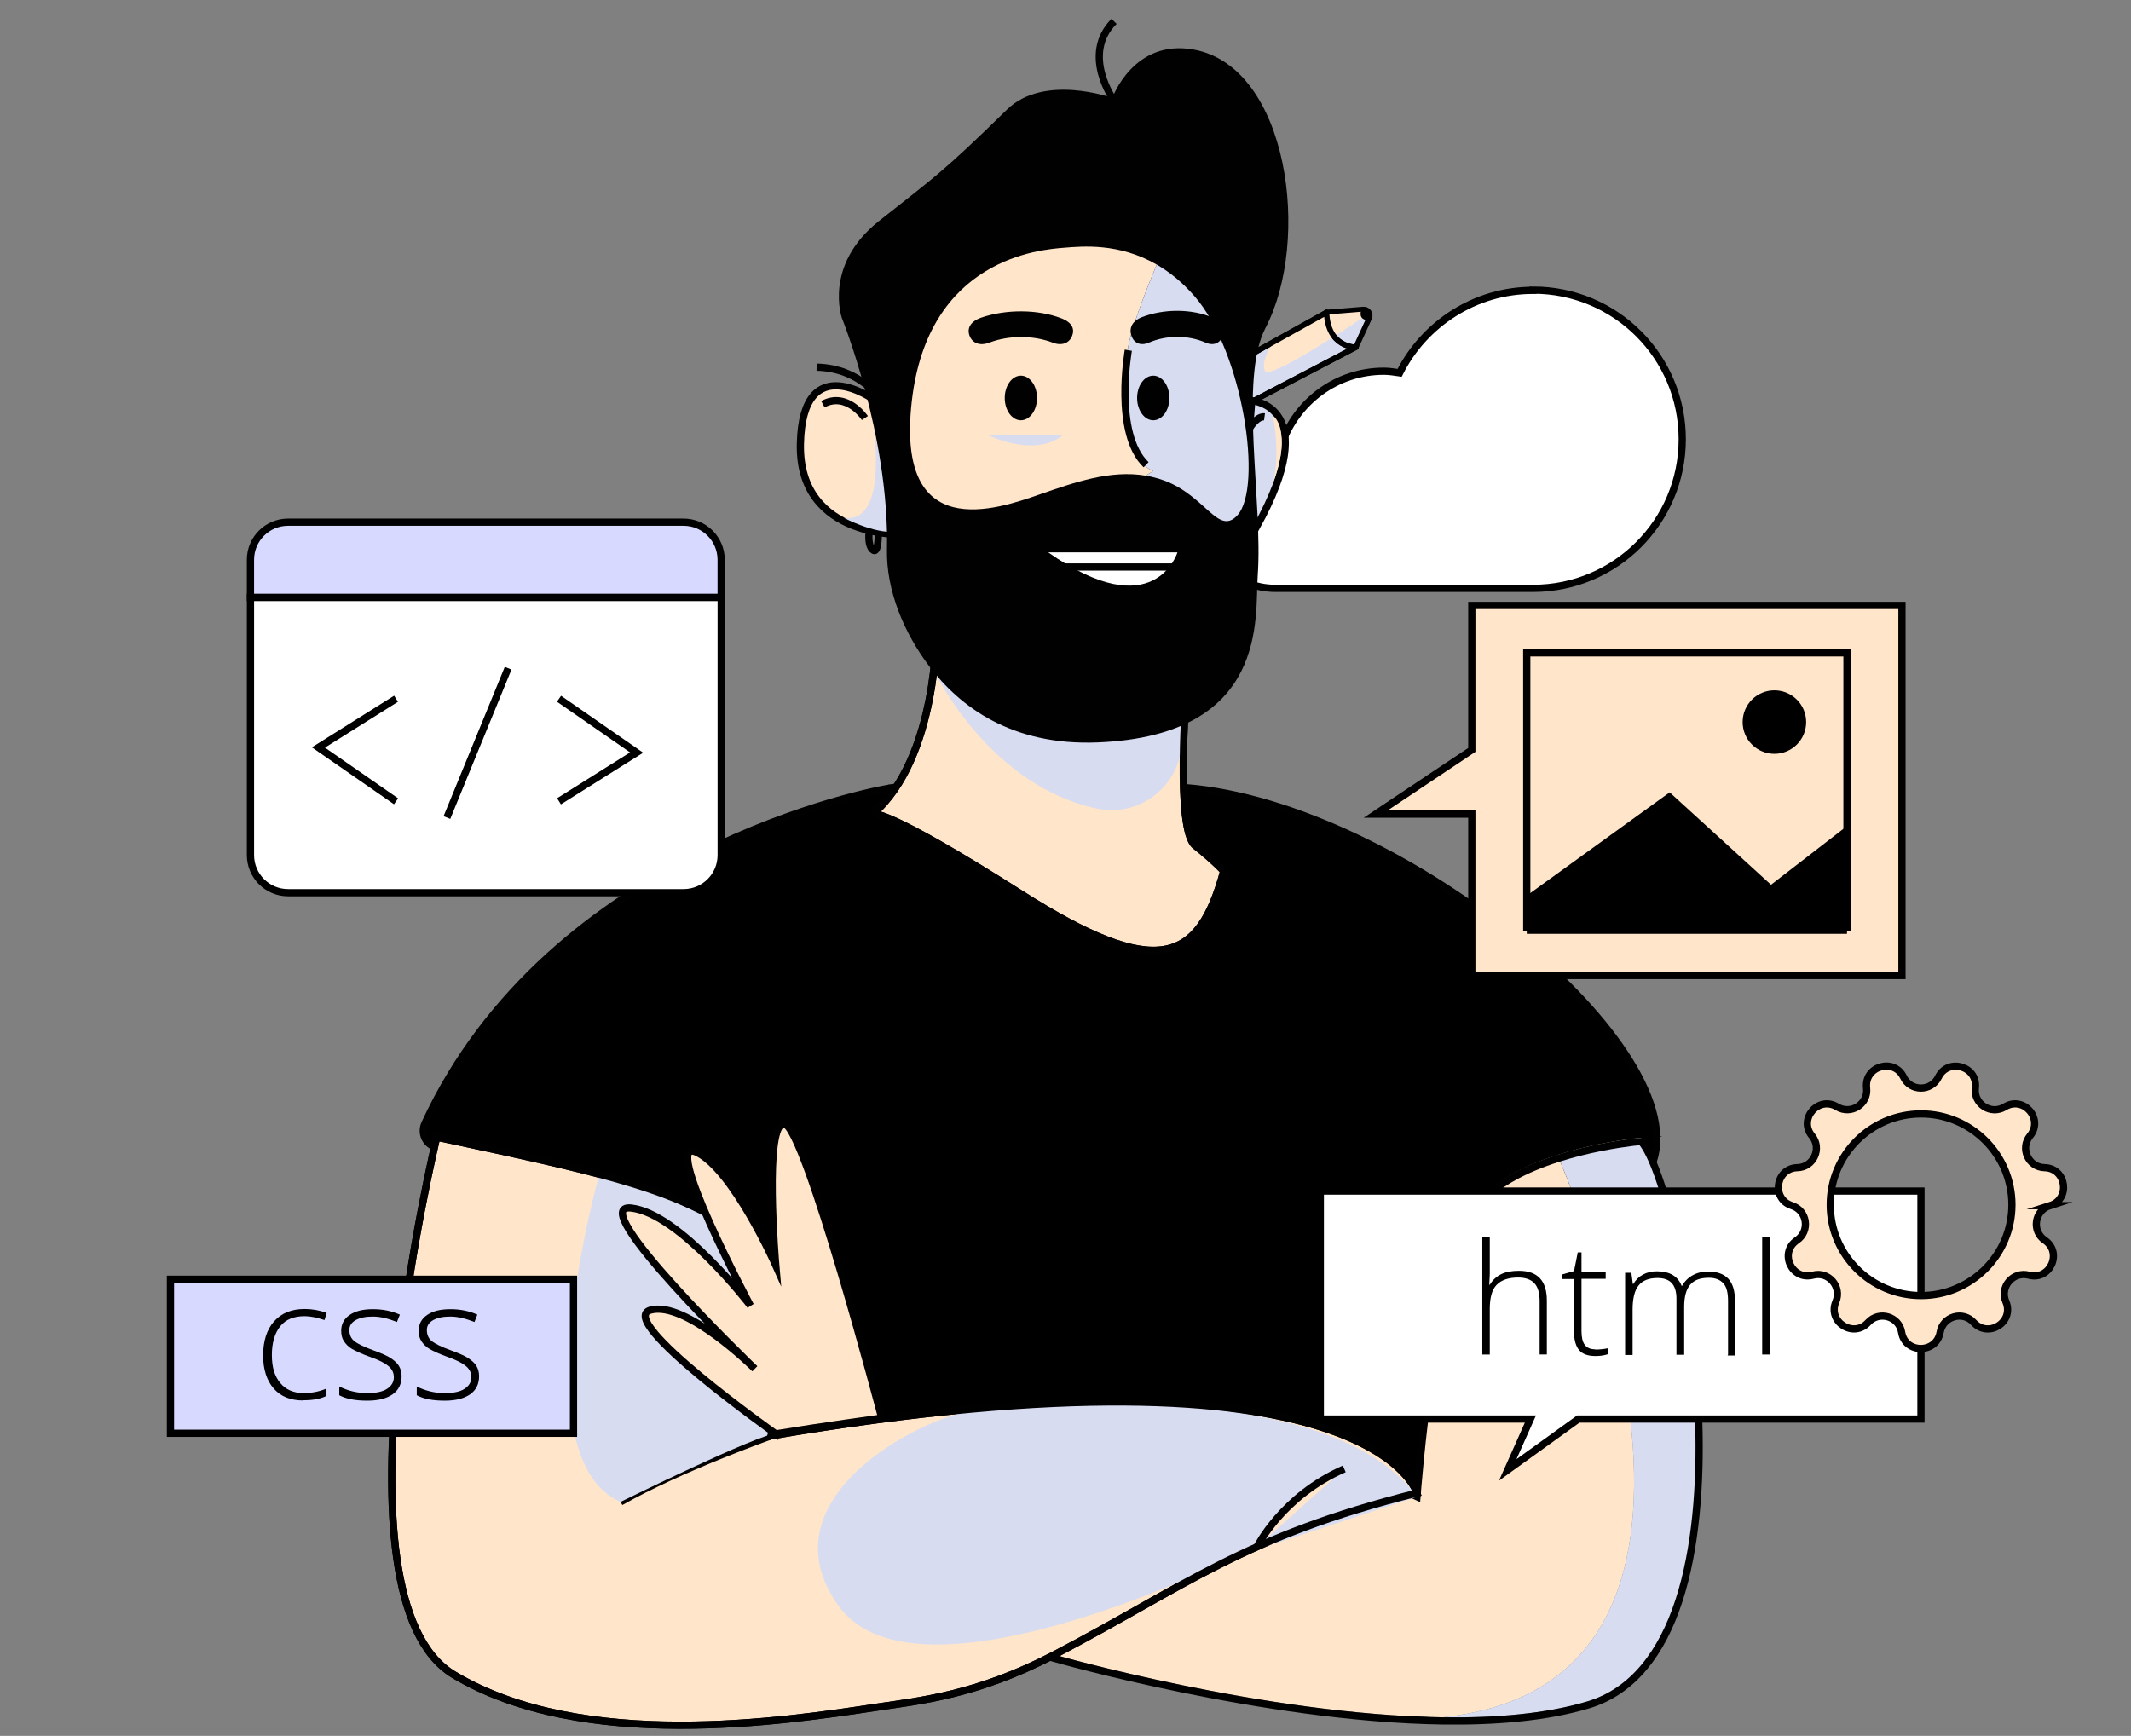 <?xml version="1.0" encoding="UTF-8"?>
<svg id="Calque_1" xmlns="http://www.w3.org/2000/svg" version="1.1" viewBox="0 0 1180.22 961.57">
  <rect x="0" y="0" width="1180.22" height="961.57" fill="#808080" stroke="none"/>
  <!-- Generator: Adobe Illustrator 29.8.2, SVG Export Plug-In . SVG Version: 2.1.1 Build 3)  -->
  <defs>
    <style>
      .st0, .st1, .st2, .st3, .st4, .st5, .st6, .st7, .st8 {
        stroke-miterlimit: 10;
        stroke-width: 4px;
      }

      .st0, .st9, .st10 {
        fill: #d7dcf1;
      }

      .st0, .st3, .st5, .st6, .st7 {
        stroke: #020102;
      }

      .st1, .st2, .st11, .st9, .st4, .st8 {
        stroke: #000;
      }

      .st1, .st12, .st7 {
        fill: #ffe5c9;
      }

      .st2, .st13 {
        fill: #d8d9ff;
      }

      .st11, .st9 {
        stroke-linejoin: round;
        stroke-width: 3px;
      }

      .st11, .st3, .st6, .st8 {
        fill: none;
      }

      .st14, .st4 {
        fill: #fff;
      }

      .st6 {
        stroke-linecap: round;
      }

      .st15 {
        fill: #020102;
      }
    </style>
  </defs>
  <path class="st4" d="M849.07,160.82c-32.3,0-60.3,18.7-73.91,45.7-2.8-.4-5.8-.9-8.7-.9-26.3,0-48.4,16.9-56.6,40.4-1.2,0-2.3-.3-3.6-.3-22.2,0-40.1,17.9-40.1,40.1s17.9,40.1,40.1,40.1h142.81c45.6,0,82.61-36.9,82.61-82.61s-36.9-82.61-82.61-82.61h0v.1Z"/>
  <path class="st5" d="M494.19,436.37c-9.57,1.05-189.24,35.39-258.87,185.97-2.05,4.43-.46,9.68,3.74,12.17,15.1,8.99,60.52,15.83,114.34,27.33,37.26,7.96,45.16,21.09,53.46,24.09,4.38,1.58,6.96,6.1,6.09,10.67l-39.75,252.81,207.38-57.35,204.83,58.34c5.23,0,9.47-4.24,9.47-9.47v-214.51c0-5.84,5.23-10.27,11-9.35,25.31,4.05,88.14-21.48,108.87-71.49,26.32-63.5-138.36-199.83-258.15-209.26-113.26-8.91-157.15-.97-161.61-.08-.27.05-.52.09-.8.12Z"/>
  <path class="st9" d="M758.35,176.14l-7.44,16.24-18.39,1.64,2.18-20.96,20.33-1.64c2.55-.21,4.38,2.41,3.31,4.73Z"/>
  <path class="st9" d="M668.63,235.38l82.29-43.01s-15.58.31-16.21-19.32l-82.91,46.13,16.83,16.21Z"/>
  <path class="st12" d="M704.74,190.51s-6.69,9.32-4.2,14.95,54.46-29.66,54.46-29.66l-.78-3.15-20.33,1.64-29.15,16.22Z"/>
  <path class="st15" d="M759.28,177.24s-8.45,1.51-4.88-6.98l3.58,1.14,1.31,5.83Z"/>
  <path class="st7" d="M484.95,221.97s-40.5-29.87-41.66,23.9,59.47,50.3,59.47,50.3l-17.81-74.2Z"/>
  <path class="st6" d="M483.31,284.35s-4.63,15.67-.13,20.05c3.61,3.51,3.21-9.44,3.21-9.44"/>
  <path class="st3" d="M479,231.57s-9.95-14.89-23.25-7.65"/>
  <path class="st10" d="M483.81,237.15s8.24,53.34-16.44,49.68c0,0,16.21,8.77,29.02,7.84l-12.58-57.52Z"/>
  <path class="st0" d="M693.27,221.97s39.85,2.67,2.77,69.67l-4.2-11.81v-39.68l1.43-18.18Z"/>
  <path class="st3" d="M692.08,237.15s4.08-6.8,8.24-6.23"/>
  <path class="st7" d="M518.53,349.35c.2-1.57.95,70.46-35.13,101.61,0,0,5.27-4.55,81.52,43.96,76.25,48.51,99.01,38.39,112.82-12.38,0,0-4.94-5.46-15.89-14.22s-4.76-87.08-4.76-87.08l-138.55-31.88Z"/>
  <path class="st10" d="M518.76,374.21s30.01,61.26,88.81,73.7c23.52,4.97,45.82-12.37,46.97-36.38.45-9.33-.19-20.55-2.75-33.85-9.77-50.83-133.03-3.48-133.03-3.48Z"/>
  <path class="st11" d="M668.63,235.38l82.29-43.01s-15.58.31-16.21-19.32l-82.91,46.13,16.83,16.21Z"/>
  <path class="st3" d="M617.01,55.79s-18.44-25.52,0-43.96"/>
  <path class="st15" d="M466.21,176.01s26.37,65.38,25.02,128.15c-.5,22.95,9.49,46.47,23.42,64.92,16.82,22.27,45.59,44.12,93.33,42.18,95.24-3.88,86.96-70.07,88.58-92.34,2.97-40.74-10.47-109,4.28-137.19,25.46-48.63,12.76-144.69-39.66-154.26-33.47-6.11-45.14,26.79-45.14,26.79,0,0-37.79-13.7-58.4,6.49-35.44,34.71-40.04,37.31-70.83,61.68s-20.6,53.57-20.6,53.57Z"/>
  <path class="st3" d="M518.53,349.35c.2-1.57.95,70.46-35.13,101.61,0,0,5.27-4.55,81.52,43.96,76.25,48.51,99.01,38.39,112.82-12.38,0,0-4.94-5.46-15.89-14.22s-4.76-87.08-4.76-87.08l-138.55-31.88Z"/>
  <path class="st3" d="M488.23,221.89s-11.34-18.04-35.97-18.5"/>
  <g>
    <path class="st12" d="M624.41,195.19c.8-10.03,9.67-32.89,16.22-48.63-21.05-12.17-41.44-10.1-51.25-9.33-13.09,1.02-75.4,5.71-84.41,85.09s47.19,59.78,70.48,51.68c19.83-6.9,39.52-13.81,59.07-10.52l4.19-2.59c-22.26-8.69-14.3-65.7-14.3-65.7Z"/>
    <path class="st10" d="M685.26,285.5c14.31-15.43,3.21-90.51-23.7-121.42-6.81-7.81-13.91-13.46-20.93-17.52-6.55,15.74-15.42,38.6-16.22,48.63,0,0-7.96,57.01,14.3,65.7l-4.19,2.59c3.41.57,6.82,1.45,10.23,2.7,22.91,8.42,29.94,30.72,40.51,19.32Z"/>
  </g>
  <path class="st14" d="M652.1,305.99s-12.58,41.44-71.53,0h71.53Z"/>
  <path class="st14" d="M194.67,950.41"/>
  <path class="st15" d="M583.08,189.82c-10.8-4.15-24.23-4.17-35.16-.02-5.21,1.98-9.33.29-10.89-3.65-.5.13,0,0,0,0-1.56-3.94.05-8.04,6.52-10.24,13.57-4.62,30.92-4.69,44.19.38,6.33,2.42,7.48,6.14,5.99,9.89.37.59,0,0,0,0-1.5,3.75-5.5,5.63-10.65,3.65Z"/>
  <path class="st15" d="M667.72,189.8c-9.63-4.22-21.61-4.24-31.36-.02-4.65,2.01-8.32.29-9.71-3.71-.45.13,0,0,0,0-1.4-4,.05-8.17,5.81-10.4,12.1-4.69,27.58-4.76,39.42.39,5.64,2.45,6.68,6.24,5.34,10.04.33.6,0,0,0,0-1.34,3.81-4.91,5.72-9.5,3.71Z"/>
  <g>
    <path class="st12" d="M862.53,639.78l41.59-9c-16.22,2.01-69.12,10.53-87.84,37.96-22.23,32.57-31.52,158.32-31.52,158.32,0,0-68.54-32.97-129.74-25.85-61.2,7.12-71.07,115.42-71.07,115.42,0,0,115.75,33.19,214.96,34.64,193.08-20.17,63.61-311.49,63.61-311.49Z"/>
    <path class="st10" d="M879.38,942.47c100.83-29.96,53.15-286.07,29.53-312.22,0,0-1.75.15-4.79.52l-41.59,9s129.47,291.32-63.61,311.49c29.43.43,57.4-1.94,80.46-8.79Z"/>
  </g>
  <path class="st3" d="M908.91,632.26s-1.75.15-4.79.52c-7.89.98-24.45,3.5-41.54,8.99h-.05s0,.02,0,.02c-18.04,5.79-36.65,14.88-46.26,28.96-22.23,32.57-31.52,158.32-31.52,158.32,0,0-68.54-32.97-129.74-25.85-61.2,7.12-71.07,115.42-71.07,115.42,0,0,115.75,33.19,214.96,34.64,29.43.43,57.4-1.94,80.46-8.79,100.83-29.96,53.15-286.07,29.53-312.22Z"/>
  <ellipse class="st15" cx="565.4" cy="220.45" rx="8.94" ry="12.36"/>
  <ellipse class="st15" cx="638.71" cy="220.45" rx="8.94" ry="12.36"/>
  <path class="st10" d="M546.63,240.76s26.27,13.42,42.42,0h-42.42Z"/>
  <path class="st3" d="M624.91,194.01s-8.26,46.1,9.84,63.43"/>
  <path class="st7" d="M241.89,629.93s-61.98,255.12,9.54,297.82c71.52,42.7,182.28,25.77,234.93,17.82,22.31-3.37,54.69-6.49,97.6-28.94,73.12-38.25,104.28-65.32,200.8-89.56,0,0-25.34-87.93-357.8-31.69,0,0,25.08-72.17-6.96-102.68-33.38-31.78-78.77-41.55-178.1-62.77Z"/>
  <path class="st10" d="M684.68,862.13s-176.22,88.06-220.08,27.65c-43.86-60.41,48.71-107.73,82.04-109.96,33.33-2.23,191.2-15.12,238.13,49.25l-100.08,33.06Z"/>
  <path class="st7" d="M343.7,831.96c32.64-18.61,83.26-36.59,83.26-36.59"/>
  <path class="st7" d="M684.68,862.13"/>
  <path class="st7" d="M696.2,856.81s14.03-28.18,48.29-43.14"/>
  <path class="st10" d="M331.97,650.43s-44.75,157.02,11.73,181.53c0,0,77.29-38.12,85.96-37.7s0-93.23,0-93.23l-38.21-27.35-41.09-18.02-18.39-5.24Z"/>
  <path class="st3" d="M241.89,629.93s-61.98,255.12,9.54,297.82c71.52,42.7,182.28,25.77,234.93,17.82,22.31-3.37,54.69-6.49,97.6-28.94,73.12-38.25,104.28-65.32,200.8-89.56,0,0-25.34-87.93-357.8-31.69,0,0,25.08-72.17-6.96-102.68-33.38-31.78-78.77-41.55-178.1-62.77Z"/>
  <path class="st7" d="M429.66,794.27s-89.06-62.93-69.48-68.52,57.86,32.45,57.86,32.45c0,0-95.49-91.97-68.51-89.03,26.98,2.94,66.09,54.09,66.09,54.09,0,0-50.21-94.25-29.98-85.02s44.02,62.79,44.02,62.79c0,0-6.83-79.94,4.74-78.43,11.57,1.51,53.93,162.92,53.93,162.92,0,0-33.8,4.64-58.67,8.74Z"/>
  <line class="st3" x1="582.06" y1="314.08" x2="656.21" y2="314.08"/>
  <path class="st12" d="M704.91,230.3s4.45,20.15.08,37.26c0,0,6.25-15.37,4.65-26.54,0,0-.15-3.39-1.6-6.64s-3.13-4.08-3.13-4.08Z"/>
  <polygon class="st4" points="1063.89 659.78 731.23 659.78 731.23 786.08 847.59 786.08 835.03 814.24 874.09 786.08 1063.89 786.08 1063.89 659.78"/>
  <polygon class="st1" points="815.14 335.37 815.14 415.4 761.88 450.97 815.14 450.97 815.14 540.4 1053.37 540.4 1053.37 335.37 815.14 335.37"/>
  <g>
    <path class="st4" d="M138.72,473.68c0,11.45,9.27,20.82,20.82,20.82h219.06c11.45,0,20.82-9.27,20.82-20.82v-142.8H138.72v142.8Z"/>
    <g>
      <path class="st13" d="M378.59,289.26h-219.06c-11.45,0-20.82,9.27-20.82,20.82v20.82h260.69v-20.82c0-11.45-9.27-20.82-20.82-20.82Z"/>
      <path class="st8" d="M378.59,289.26h-219.06c-11.45,0-20.82,9.27-20.82,20.82v20.82h260.69v-20.82c0-11.45-9.27-20.82-20.82-20.82Z"/>
    </g>
  </g>
  <rect class="st2" x="94.41" y="708.64" width="223.22" height="85.31"/>
  <polygon points="845.57 496.13 924.72 438.92 980.84 490.1 1022.93 457.59 1022.93 517.27 845.57 517.27 845.57 496.13"/>
  <circle cx="982.72" cy="399.99" r="17.59"/>
  <rect class="st8" x="845.57" y="361.65" width="177.36" height="152.26"/>
  <polyline class="st4" points="309.6 387.06 352.59 416.88 309.6 443.87"/>
  <polyline class="st4" points="219.34 443.87 176.35 414.06 219.34 387.06"/>
  <line class="st8" x1="281.42" y1="370.15" x2="247.52" y2="452.87"/>
  <g>
    <path d="M167.99,775.77c-6.99,0-12.48-2.15-16.35-6.56-3.87-4.41-5.92-10.54-5.92-18.4s2.04-14.42,6.13-18.93,9.68-6.78,16.89-6.78c4.2,0,8.28.75,12.16,2.15l-1.18,3.98c-4.2-1.4-7.85-2.15-10.97-2.15-6.02,0-10.54,1.83-13.55,5.59-3.01,3.77-4.63,9.04-4.63,15.92s1.51,11.73,4.63,15.49c3.12,3.77,7.42,5.59,12.91,5.59,4.41,0,8.5-.75,12.37-2.37v4.09c-3.12,1.51-7.21,2.26-12.26,2.26l-.22.11Z"/>
    <path d="M222.43,762.22c0,4.41-1.61,7.75-4.95,10.11-3.33,2.37-8.07,3.55-14.09,3.55-6.56,0-11.73-.97-15.49-3.01v-4.84c4.95,2.47,10.11,3.66,15.49,3.66,4.84,0,8.5-.75,10.97-2.37,2.47-1.61,3.77-3.77,3.77-6.35s-.97-4.52-3.01-6.24-5.27-3.33-9.79-4.95c-4.84-1.72-8.28-3.33-10.33-4.52s-3.44-2.69-4.52-4.3c-1.08-1.61-1.51-3.55-1.51-5.81,0-3.66,1.51-6.56,4.63-8.71,3.12-2.15,7.32-3.23,12.91-3.23s10.22.97,14.95,3.01l-1.61,4.09c-4.84-1.94-9.25-3.01-13.34-3.01s-7.1.65-9.47,1.94-3.55,3.12-3.55,5.49c0,2.58.86,4.63,2.69,6.13,1.83,1.51,5.38,3.23,10.65,5.16,4.41,1.61,7.64,3.01,9.57,4.3s3.55,2.69,4.52,4.3c.97,1.61,1.51,3.55,1.51,5.7v-.11Z"/>
    <path d="M265.35,762.22c0,4.41-1.61,7.75-4.95,10.11-3.33,2.37-8.07,3.55-14.09,3.55-6.56,0-11.73-.97-15.49-3.01v-4.84c4.95,2.47,10.11,3.66,15.49,3.66,4.84,0,8.5-.75,10.97-2.37s3.77-3.77,3.77-6.35-.97-4.52-3.01-6.24-5.27-3.33-9.79-4.95c-4.84-1.72-8.28-3.33-10.33-4.52s-3.44-2.69-4.52-4.3-1.51-3.55-1.51-5.81c0-3.66,1.51-6.56,4.63-8.71,3.12-2.15,7.32-3.23,12.91-3.23s10.22.97,14.95,3.01l-1.61,4.09c-4.84-1.94-9.25-3.01-13.34-3.01s-7.1.65-9.47,1.94-3.55,3.12-3.55,5.49c0,2.58.86,4.63,2.69,6.13s5.38,3.23,10.65,5.16c4.41,1.61,7.64,3.01,9.57,4.3s3.55,2.69,4.52,4.3c.97,1.61,1.51,3.55,1.51,5.7v-.11Z"/>
  </g>
  <g>
    <path d="M852.7,750.33v-29.54c0-4.56-.97-7.87-2.9-9.94-1.93-2.07-4.97-3.17-8.97-3.17-5.38,0-9.39,1.38-12.01,4.14s-3.73,7.18-3.73,13.39v25.12h-4.14v-65.15h4.14v20.7l-.28,5.8h.28c1.66-2.76,3.86-4.69,6.49-5.94s5.8-1.79,9.66-1.79c10.35,0,15.46,5.52,15.46,16.56v29.81h-4.14.14Z"/>
    <path d="M883.48,747.57c2.62,0,4.97-.28,6.9-.69v3.31c-2.07.69-4.28.97-6.9.97-4,0-7.04-1.1-8.83-3.17-1.79-2.07-2.9-5.52-2.9-10.08v-29.4h-6.76v-2.48l6.76-1.93,2.07-10.35h2.07v11.04h13.39v3.59h-13.39v28.85c0,3.45.55,6.07,1.79,7.73,1.24,1.66,3.17,2.48,5.8,2.48v.14Z"/>
    <path d="M957.05,750.33v-29.81c0-4.42-.83-7.73-2.62-9.66-1.79-1.93-4.42-3.04-8.01-3.04-4.69,0-8.14,1.24-10.35,3.86-2.21,2.62-3.31,6.63-3.31,12.15v26.64h-4.28v-31.06c0-7.73-3.45-11.46-10.49-11.46-4.83,0-8.28,1.38-10.49,4.14-2.21,2.76-3.31,7.18-3.31,13.39v25.12h-4.14v-45.55h3.45l.83,6.21h.28c1.24-2.21,3.04-4,5.38-5.25,2.35-1.24,4.83-1.79,7.59-1.79,7.18,0,11.73,2.76,13.8,8.14h.14c1.52-2.62,3.45-4.56,5.94-5.94,2.48-1.38,5.38-2.07,8.56-2.07,4.97,0,8.7,1.38,11.18,4s3.73,6.9,3.73,12.7v29.81h-4.14l.28-.55Z"/>
    <path d="M980.1,750.33h-4.14v-65.15h4.14v65.15Z"/>
  </g>
  <path class="st1" d="M1135.37,667.85h0c11.57-3.67,9.1-20.75-3.03-21.03h0c-8.96-.21-13.69-10.73-8.04-17.64h0c7.69-9.39-3.53-22.37-13.97-16.02-7.69,4.66-17.36-1.55-16.3-10.51h0c1.41-12-15.1-16.86-20.46-6-3.95,8.11-15.45,8.11-19.33,0-5.29-10.94-21.8-6.07-20.46,6h0c1.06,8.96-8.61,15.1-16.3,10.51h0c-10.44-6.35-21.66,6.7-13.97,16.02h0c5.72,6.92.92,17.43-8.04,17.64h0c-12.14.28-14.61,17.36-3.03,21.03h0c8.54,2.75,10.16,14.11,2.75,19.19h0c-10.02,6.77-2.96,22.44,8.89,19.33h0c8.68-2.33,16.16,6.42,12.7,14.68h0c-4.8,11.15,9.74,20.46,17.85,11.5h0c6.07-6.63,17.15-3.39,18.56,5.5h0c1.98,11.93,19.19,11.93,21.31,0h0c1.55-8.89,12.56-12.14,18.56-5.5h0c8.19,8.96,22.65-.28,17.85-11.5h0c-3.53-8.26,4.02-16.94,12.7-14.68h0c11.71,3.18,18.91-12.49,8.89-19.33h0c-7.41-5.01-5.79-16.44,2.75-19.19h-.21.35ZM1063.96,717.67c-27.8,0-50.31-22.58-50.31-50.31s22.58-50.31,50.31-50.31,50.31,22.58,50.31,50.31-22.58,50.31-50.31,50.31Z"/>
</svg>